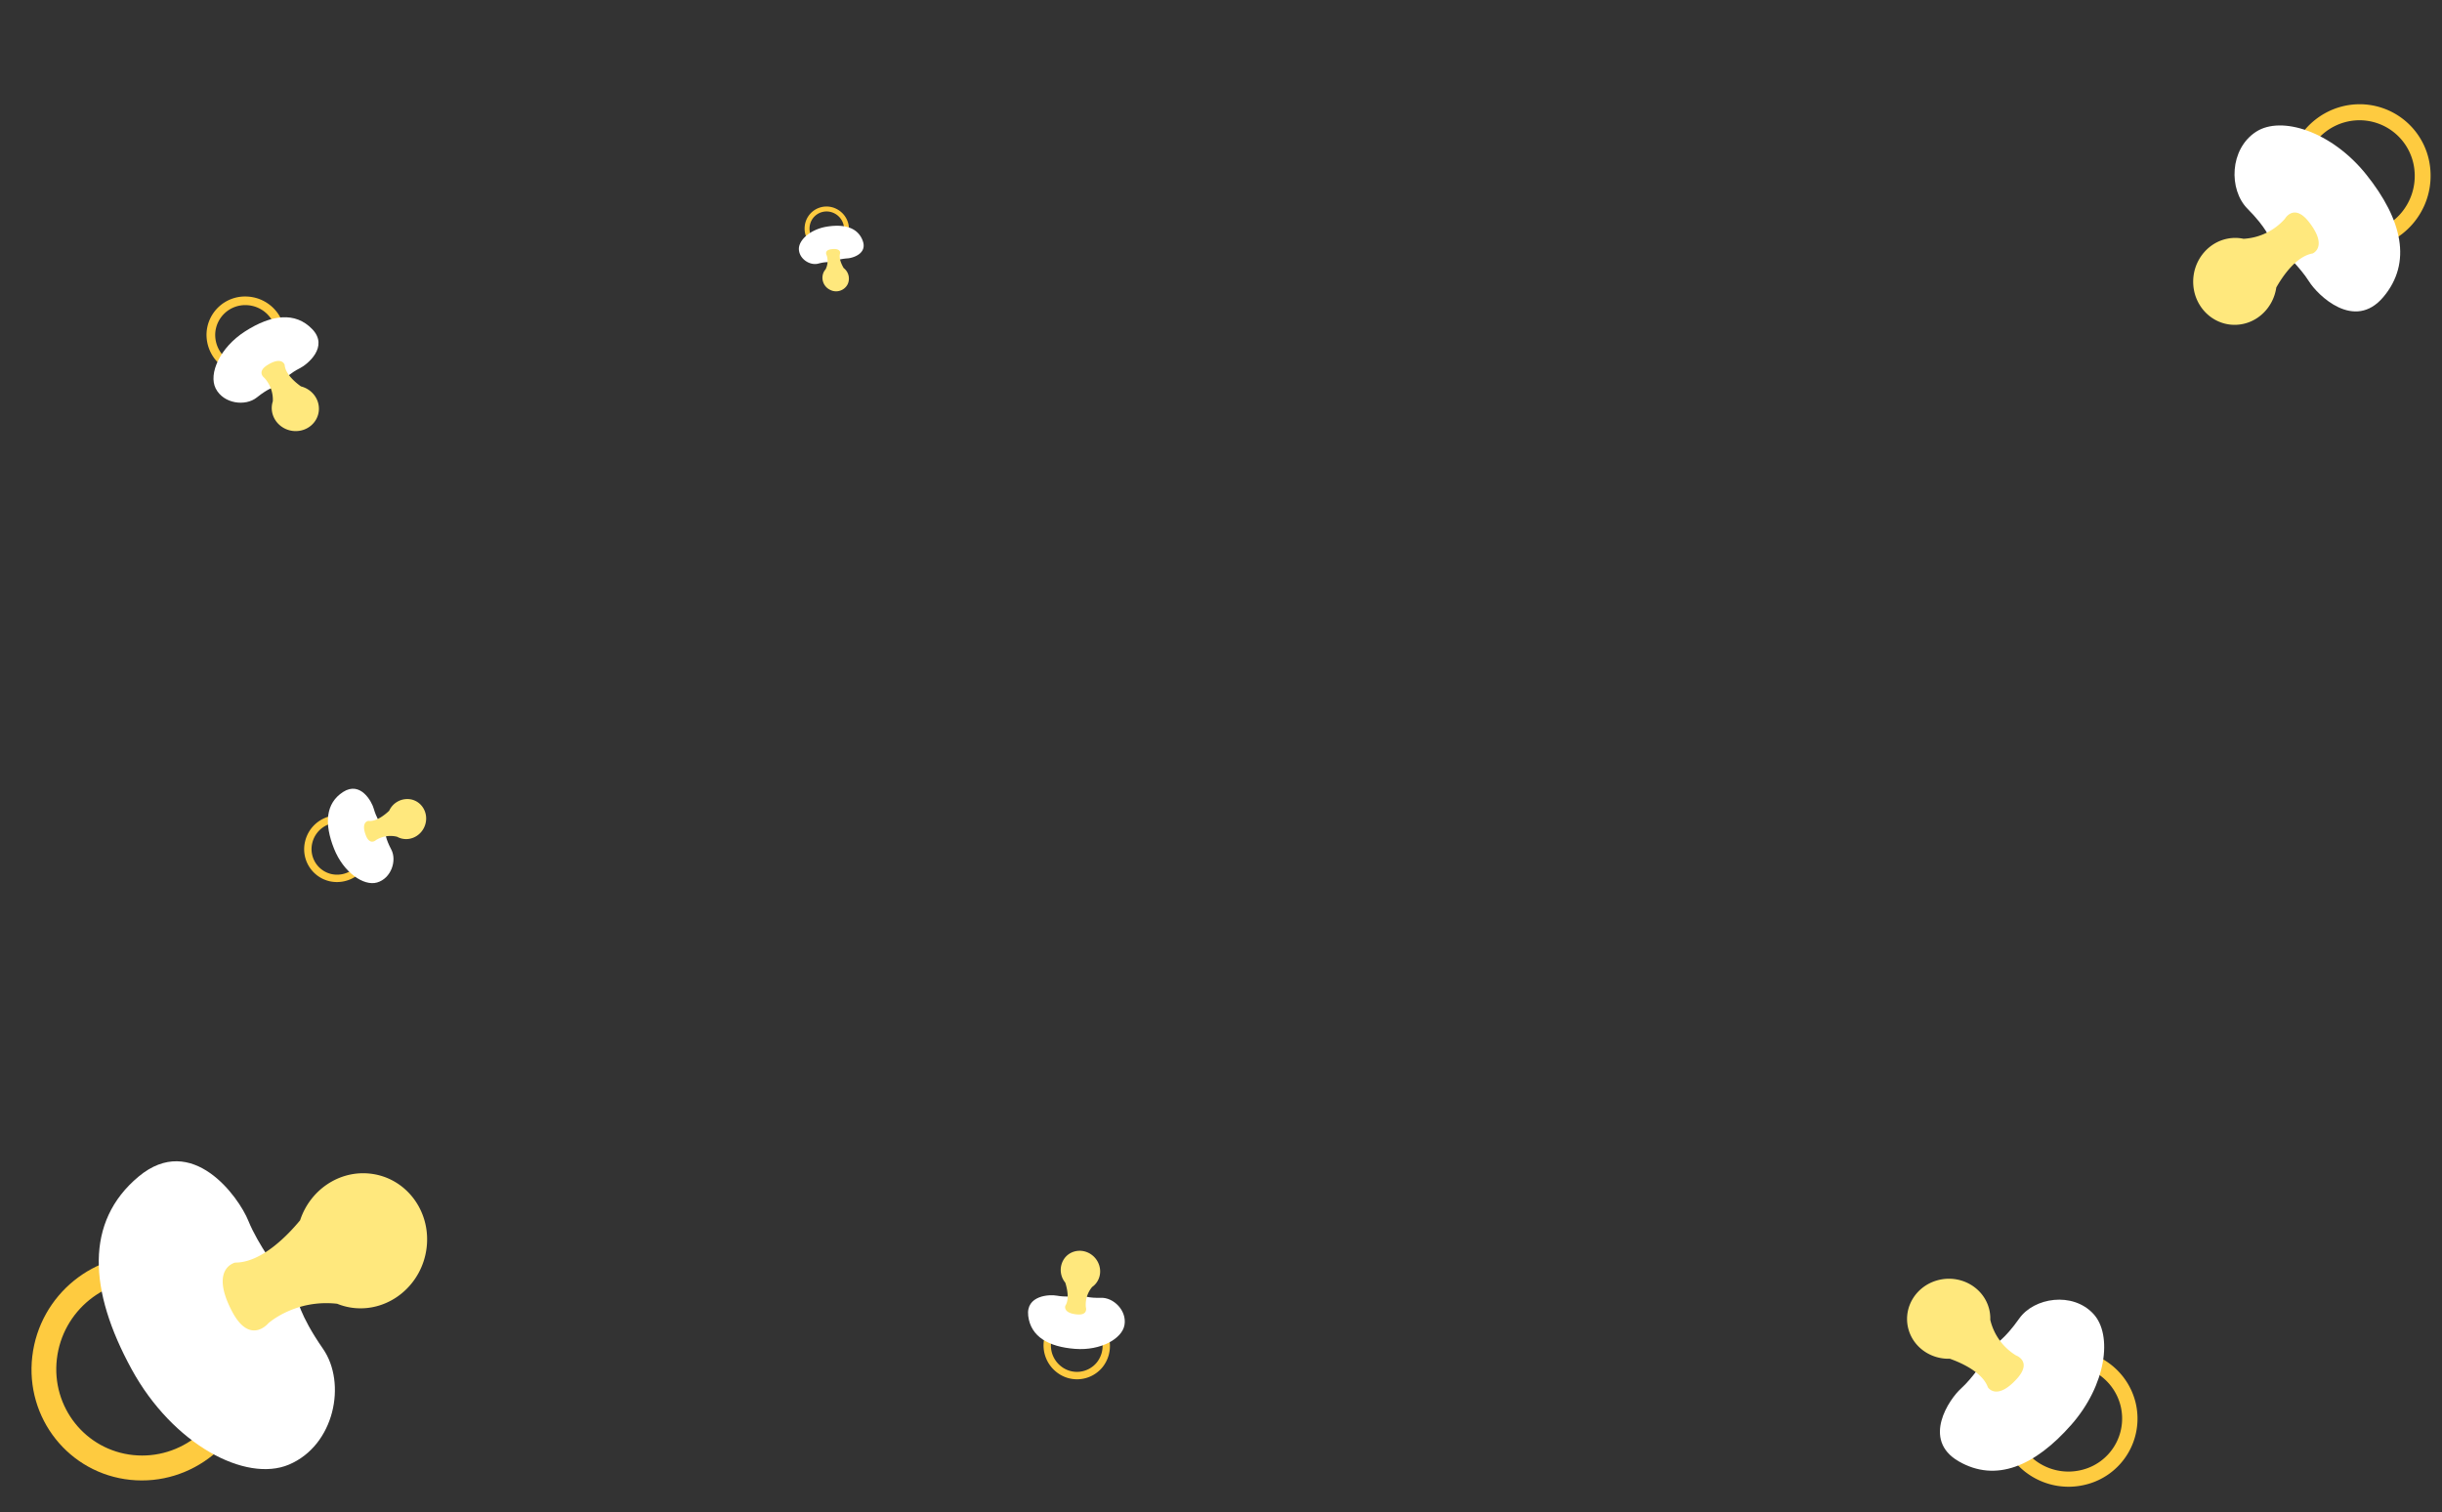 <svg xmlns="http://www.w3.org/2000/svg" width="2068.522" height="1281.006" viewBox="0 0 2068.522 1281.006">
  <rect x="0" y="0" width="2068.522" height="1281.006" fill="#333333" stroke="none"/>
  <g id="Group_307" data-name="Group 307" transform="translate(80.894 93.328)">
    <g id="Group_300" data-name="Group 300" transform="translate(631.104 1782.273) rotate(-160)">
      <path id="Path_389" data-name="Path 389" d="M818.949,453.7c9.486,39.954-14.82,80.375-54.287,90.284s-79.151-14.446-88.632-54.4,14.822-80.375,54.285-90.284,79.151,14.45,88.634,54.4M655.715,494.683c12.182,51.306,63.142,82.585,113.824,69.862s81.9-64.637,69.726-115.943-63.139-82.587-113.826-69.862-81.9,64.635-69.724,115.943" transform="translate(52.611 0)" fill="#fecb40"/>
      <path id="Path_390" data-name="Path 390" d="M682.829,547.6s-6.618-12.943-35.631-33.421-37.215-73.54-6.474-102.093c29.1-27.025,98.184-17.688,152.789,30.3,57.249,50.313,80.1,104.065,50.371,155.351s-85.749,12.764-100.227-3.322S704.006,562,704.006,562" transform="translate(15.512 24.726)" fill="#fff"/>
      <path id="Path_391" data-name="Path 391" d="M713.583,458.945s-14.285,27.062-49.154,35.488a52.846,52.846,0,0,0-14.63,1.517c-29.552,7.42-47.584,38.4-40.274,69.2s37.192,49.75,66.743,42.328c25.735-6.457,42.711-30.785,41.85-57.3,5.286-14.956,18.253-44.891,39.43-52.516,0,0,19.006-11.9-11.719-39.817-24.121-21.919-32.246,1.1-32.246,1.1" transform="translate(0 84.398)" fill="#ffe87d"/>
    </g>
    <g id="Group_301" data-name="Group 301" transform="translate(2105.646 381.999) rotate(90)">
      <path id="Path_392" data-name="Path 392" d="M755.055,423.733c5.832,24.563-9.111,49.413-33.375,55.505a44.8,44.8,0,0,1-54.49-33.445c-5.832-24.562,9.112-49.413,33.373-55.5a44.8,44.8,0,0,1,54.491,33.445M654.7,448.928a57.537,57.537,0,0,0,69.977,42.95c31.162-7.824,50.353-39.738,42.866-71.28a57.536,57.536,0,0,0-69.979-42.95c-31.16,7.823-50.351,39.736-42.865,71.28" transform="translate(14.94 0)" fill="#fecb40"/>
      <path id="Path_393" data-name="Path 393" d="M659.1,489.64s-4.069-7.957-21.905-20.547-22.88-45.211-3.98-62.765c17.888-16.615,60.362-10.874,93.932,18.629,35.2,30.931,49.243,63.977,30.967,95.508s-52.717,7.847-61.618-2.043S672.117,498.5,672.117,498.5" transform="translate(4.405 7.022)" fill="#fff"/>
      <path id="Path_394" data-name="Path 394" d="M672.873,454.876a48.286,48.286,0,0,1-30.219,21.818,32.488,32.488,0,0,0-8.994.933c-18.168,4.561-29.254,23.609-24.76,42.542s22.865,30.585,41.032,26.023c15.822-3.97,26.258-18.926,25.729-35.224,3.249-9.195,11.221-27.6,24.241-32.286,0,0,11.685-7.319-7.2-24.479-14.829-13.476-19.824.675-19.824.675" transform="translate(0 23.967)" fill="#ffe87d"/>
    </g>
    <g id="Group_302" data-name="Group 302" transform="translate(-452.16 726.814) rotate(-74)">
      <path id="Path_395" data-name="Path 395" d="M710.924,403.033a26.216,26.216,0,0,1-18.931,31.484,25.411,25.411,0,0,1-30.908-18.971,26.217,26.217,0,0,1,18.93-31.484,25.412,25.412,0,0,1,30.909,18.971M654,417.325a32.637,32.637,0,0,0,39.693,24.363,33.671,33.671,0,0,0,24.315-40.432,32.636,32.636,0,0,0-39.694-24.362A33.67,33.67,0,0,0,654,417.325" transform="translate(-11.079 0)" fill="#fecb40"/>
      <path id="Path_396" data-name="Path 396" d="M642.706,449.607s-2.308-4.514-12.425-11.655-12.978-25.645-2.258-35.6c10.147-9.424,34.239-6.168,53.281,10.567,19.964,17.545,27.932,36.29,17.565,54.175s-29.9,4.451-34.951-1.159-13.827-11.3-13.827-11.3" transform="translate(-3.267 -5.207)" fill="#fff"/>
      <path id="Path_397" data-name="Path 397" d="M644.754,452.065a27.389,27.389,0,0,1-17.141,12.376,18.428,18.428,0,0,0-5.1.529c-10.305,2.587-16.594,13.392-14.044,24.131s12.97,17.349,23.275,14.761c8.975-2.252,14.894-10.736,14.594-19.98,1.843-5.216,6.365-15.654,13.75-18.314,0,0,6.628-4.151-4.087-13.885-8.411-7.644-11.245.383-11.245.383" transform="translate(0 -17.772)" fill="#ffe87d"/>
    </g>
    <g id="Group_303" data-name="Group 303" transform="translate(1273.025 -501.4) rotate(10)">
      <path id="Path_398" data-name="Path 398" d="M759.572,425.852c6.09,25.651-9.515,51.6-34.853,57.964a46.783,46.783,0,0,1-56.9-34.927c-6.091-25.65,9.516-51.6,34.852-57.964a46.786,46.786,0,0,1,56.905,34.927m-104.8,26.311a60.087,60.087,0,0,0,73.078,44.853c32.543-8.171,52.583-41.5,44.765-74.438a60.084,60.084,0,0,0-73.079-44.853c-32.541,8.169-52.582,41.5-44.764,74.438" transform="translate(17.604 0)" fill="#fecb40"/>
      <path id="Path_399" data-name="Path 399" d="M660.775,493.738s-4.249-8.31-22.876-21.457-23.893-47.214-4.156-65.546c18.68-17.351,63.036-11.356,98.094,19.455,36.755,32.3,51.424,66.812,32.339,99.739s-55.052,8.194-64.348-2.133-25.457-20.81-25.457-20.81" transform="translate(5.19 8.273)" fill="#fff"/>
      <path id="Path_400" data-name="Path 400" d="M675.751,455.163a50.425,50.425,0,0,1-31.558,22.784,33.926,33.926,0,0,0-9.393.974c-18.973,4.764-30.55,24.655-25.857,44.426s23.878,31.94,42.85,27.176c16.523-4.145,27.421-19.765,26.868-36.785,3.393-9.6,11.719-28.821,25.315-33.717,0,0,12.2-7.643-7.524-25.563-15.486-14.073-20.7.7-20.7.7" transform="translate(0 28.239)" fill="#ffe87d"/>
    </g>
    <g id="Group_304" data-name="Group 304" transform="translate(1605.715 969.338) rotate(143)">
      <path id="Path_401" data-name="Path 401" d="M702.44,399.054a22.371,22.371,0,0,1-16.154,26.866,21.684,21.684,0,0,1-26.375-16.189,22.372,22.372,0,0,1,16.154-26.866,21.685,21.685,0,0,1,26.376,16.189m-48.575,12.2a27.85,27.85,0,0,0,33.871,20.789,28.732,28.732,0,0,0,20.749-34.5,27.849,27.849,0,0,0-33.872-20.789,28.732,28.732,0,0,0-20.748,34.5" transform="translate(-16.081 0)" fill="#fecb40"/>
      <path id="Path_402" data-name="Path 402" d="M639.555,441.912s-1.969-3.852-10.6-9.945-11.075-21.884-1.927-30.38c8.658-8.042,29.217-5.264,45.466,9.017,17.036,14.972,23.835,30.967,14.989,46.229s-25.517,3.8-29.825-.989-11.8-9.645-11.8-9.645" transform="translate(-4.741 -7.558)" fill="#fff"/>
      <path id="Path_403" data-name="Path 403" d="M639.349,451.525a23.372,23.372,0,0,1-14.627,10.56,15.725,15.725,0,0,0-4.353.452c-8.794,2.208-14.16,11.427-11.985,20.592s11.067,14.8,19.861,12.6a16.851,16.851,0,0,0,12.453-17.05c1.573-4.451,5.432-13.358,11.733-15.628,0,0,5.656-3.542-3.487-11.849-7.178-6.523-9.6.326-9.6.326" transform="translate(0 -25.796)" fill="#ffe87d"/>
    </g>
    <g id="Group_305" data-name="Group 305" transform="translate(-98.313 341.582) rotate(-50)">
      <path id="Path_404" data-name="Path 404" d="M685.985,391.336a14.913,14.913,0,0,1-10.769,17.91,14.455,14.455,0,0,1-17.582-10.792A14.914,14.914,0,0,1,668.4,380.545a14.456,14.456,0,0,1,17.582,10.792m-32.381,8.13a18.565,18.565,0,0,0,22.579,13.859,19.153,19.153,0,0,0,13.831-23,18.565,18.565,0,0,0-22.58-13.858,19.153,19.153,0,0,0-13.831,23" transform="translate(-25.782 0)" fill="#fecb40"/>
      <path id="Path_405" data-name="Path 405" d="M633.443,426.985s-1.313-2.568-7.068-6.63-7.383-14.588-1.284-20.252c5.772-5.361,19.477-3.509,30.309,6.011,11.357,9.98,15.889,20.643,9.992,30.817s-17.01,2.532-19.882-.659a47.537,47.537,0,0,0-7.865-6.43" transform="translate(-7.602 -12.117)" fill="#fff"/>
      <path id="Path_406" data-name="Path 406" d="M628.865,450.477a15.58,15.58,0,0,1-9.751,7.04,10.483,10.483,0,0,0-2.9.3,11.339,11.339,0,0,0-7.989,13.727,10.99,10.99,0,0,0,13.24,8.4,11.233,11.233,0,0,0,8.3-11.366c1.048-2.967,3.621-8.9,7.822-10.418,0,0,3.77-2.361-2.325-7.9-4.785-4.348-6.4.218-6.4.218" transform="translate(0 -41.359)" fill="#ffe87d"/>
    </g>
<!--    <g id="Group_308" data-name="Group 308" transform="matrix(0.94, -0.342, 0.342, 0.94, 212.389, -171.955)">-->
<!--      <path id="Path_389-2" data-name="Path 389" d="M765.931,428.834c6.454,27.183-10.083,54.684-36.934,61.425a49.576,49.576,0,0,1-60.3-37.012c-6.455-27.181,10.084-54.683,36.933-61.425a49.579,49.579,0,0,1,60.3,37.012M654.873,456.716c8.288,34.906,42.959,56.187,77.441,47.531s55.723-43.976,47.438-78.883S736.8,369.176,702.31,377.834s-55.721,43.975-47.437,78.883" transform="translate(21.352 0)" fill="#fecb40"/>-->
<!--      <path id="Path_390-2" data-name="Path 390" d="M663.137,499.506s-4.5-8.806-24.242-22.738-25.32-50.033-4.4-69.46c19.8-18.387,66.8-12.034,103.951,20.616,38.95,34.23,54.495,70.8,34.27,105.694s-58.34,8.684-68.19-2.26-26.976-22.052-26.976-22.052" transform="translate(6.296 10.035)" fill="#fff"/>-->
<!--      <path id="Path_391-2" data-name="Path 391" d="M679.8,455.568a53.436,53.436,0,0,1-33.443,24.145,35.955,35.955,0,0,0-9.953,1.032c-20.106,5.048-32.374,26.127-27.4,47.079s25.3,33.848,45.409,28.8c17.509-4.393,29.058-20.945,28.473-38.981,3.6-10.176,12.418-30.542,26.826-35.73,0,0,12.931-8.1-7.973-27.09-16.411-14.913-21.939.747-21.939.747" transform="translate(0 34.253)" fill="#ffe87d"/>-->
<!--    </g>-->
    <g id="Group_309" data-name="Group 309" transform="translate(614.036 1287.847) rotate(-153)">
      <path id="Path_401-2" data-name="Path 401" d="M702.44,399.054a22.371,22.371,0,0,1-16.154,26.866,21.684,21.684,0,0,1-26.375-16.189,22.372,22.372,0,0,1,16.154-26.866,21.685,21.685,0,0,1,26.376,16.189m-48.575,12.2a27.85,27.85,0,0,0,33.871,20.789,28.732,28.732,0,0,0,20.749-34.5,27.849,27.849,0,0,0-33.872-20.789,28.732,28.732,0,0,0-20.748,34.5" transform="translate(-16.081 0)" fill="#fecb40"/>
      <path id="Path_402-2" data-name="Path 402" d="M639.555,441.912s-1.969-3.852-10.6-9.945-11.075-21.884-1.927-30.38c8.658-8.042,29.217-5.264,45.466,9.017,17.036,14.972,23.835,30.967,14.989,46.229s-25.517,3.8-29.825-.989-11.8-9.645-11.8-9.645" transform="translate(-4.741 -7.558)" fill="#fff"/>
      <path id="Path_403-2" data-name="Path 403" d="M639.349,451.525a23.372,23.372,0,0,1-14.627,10.56,15.725,15.725,0,0,0-4.353.452c-8.794,2.208-14.16,11.427-11.985,20.592s11.067,14.8,19.861,12.6a16.851,16.851,0,0,0,12.453-17.05c1.573-4.451,5.432-13.358,11.733-15.628,0,0,5.656-3.542-3.487-11.849-7.178-6.523-9.6.326-9.6.326" transform="translate(0 -25.796)" fill="#ffe87d"/>
    </g>
  </g>
</svg>
